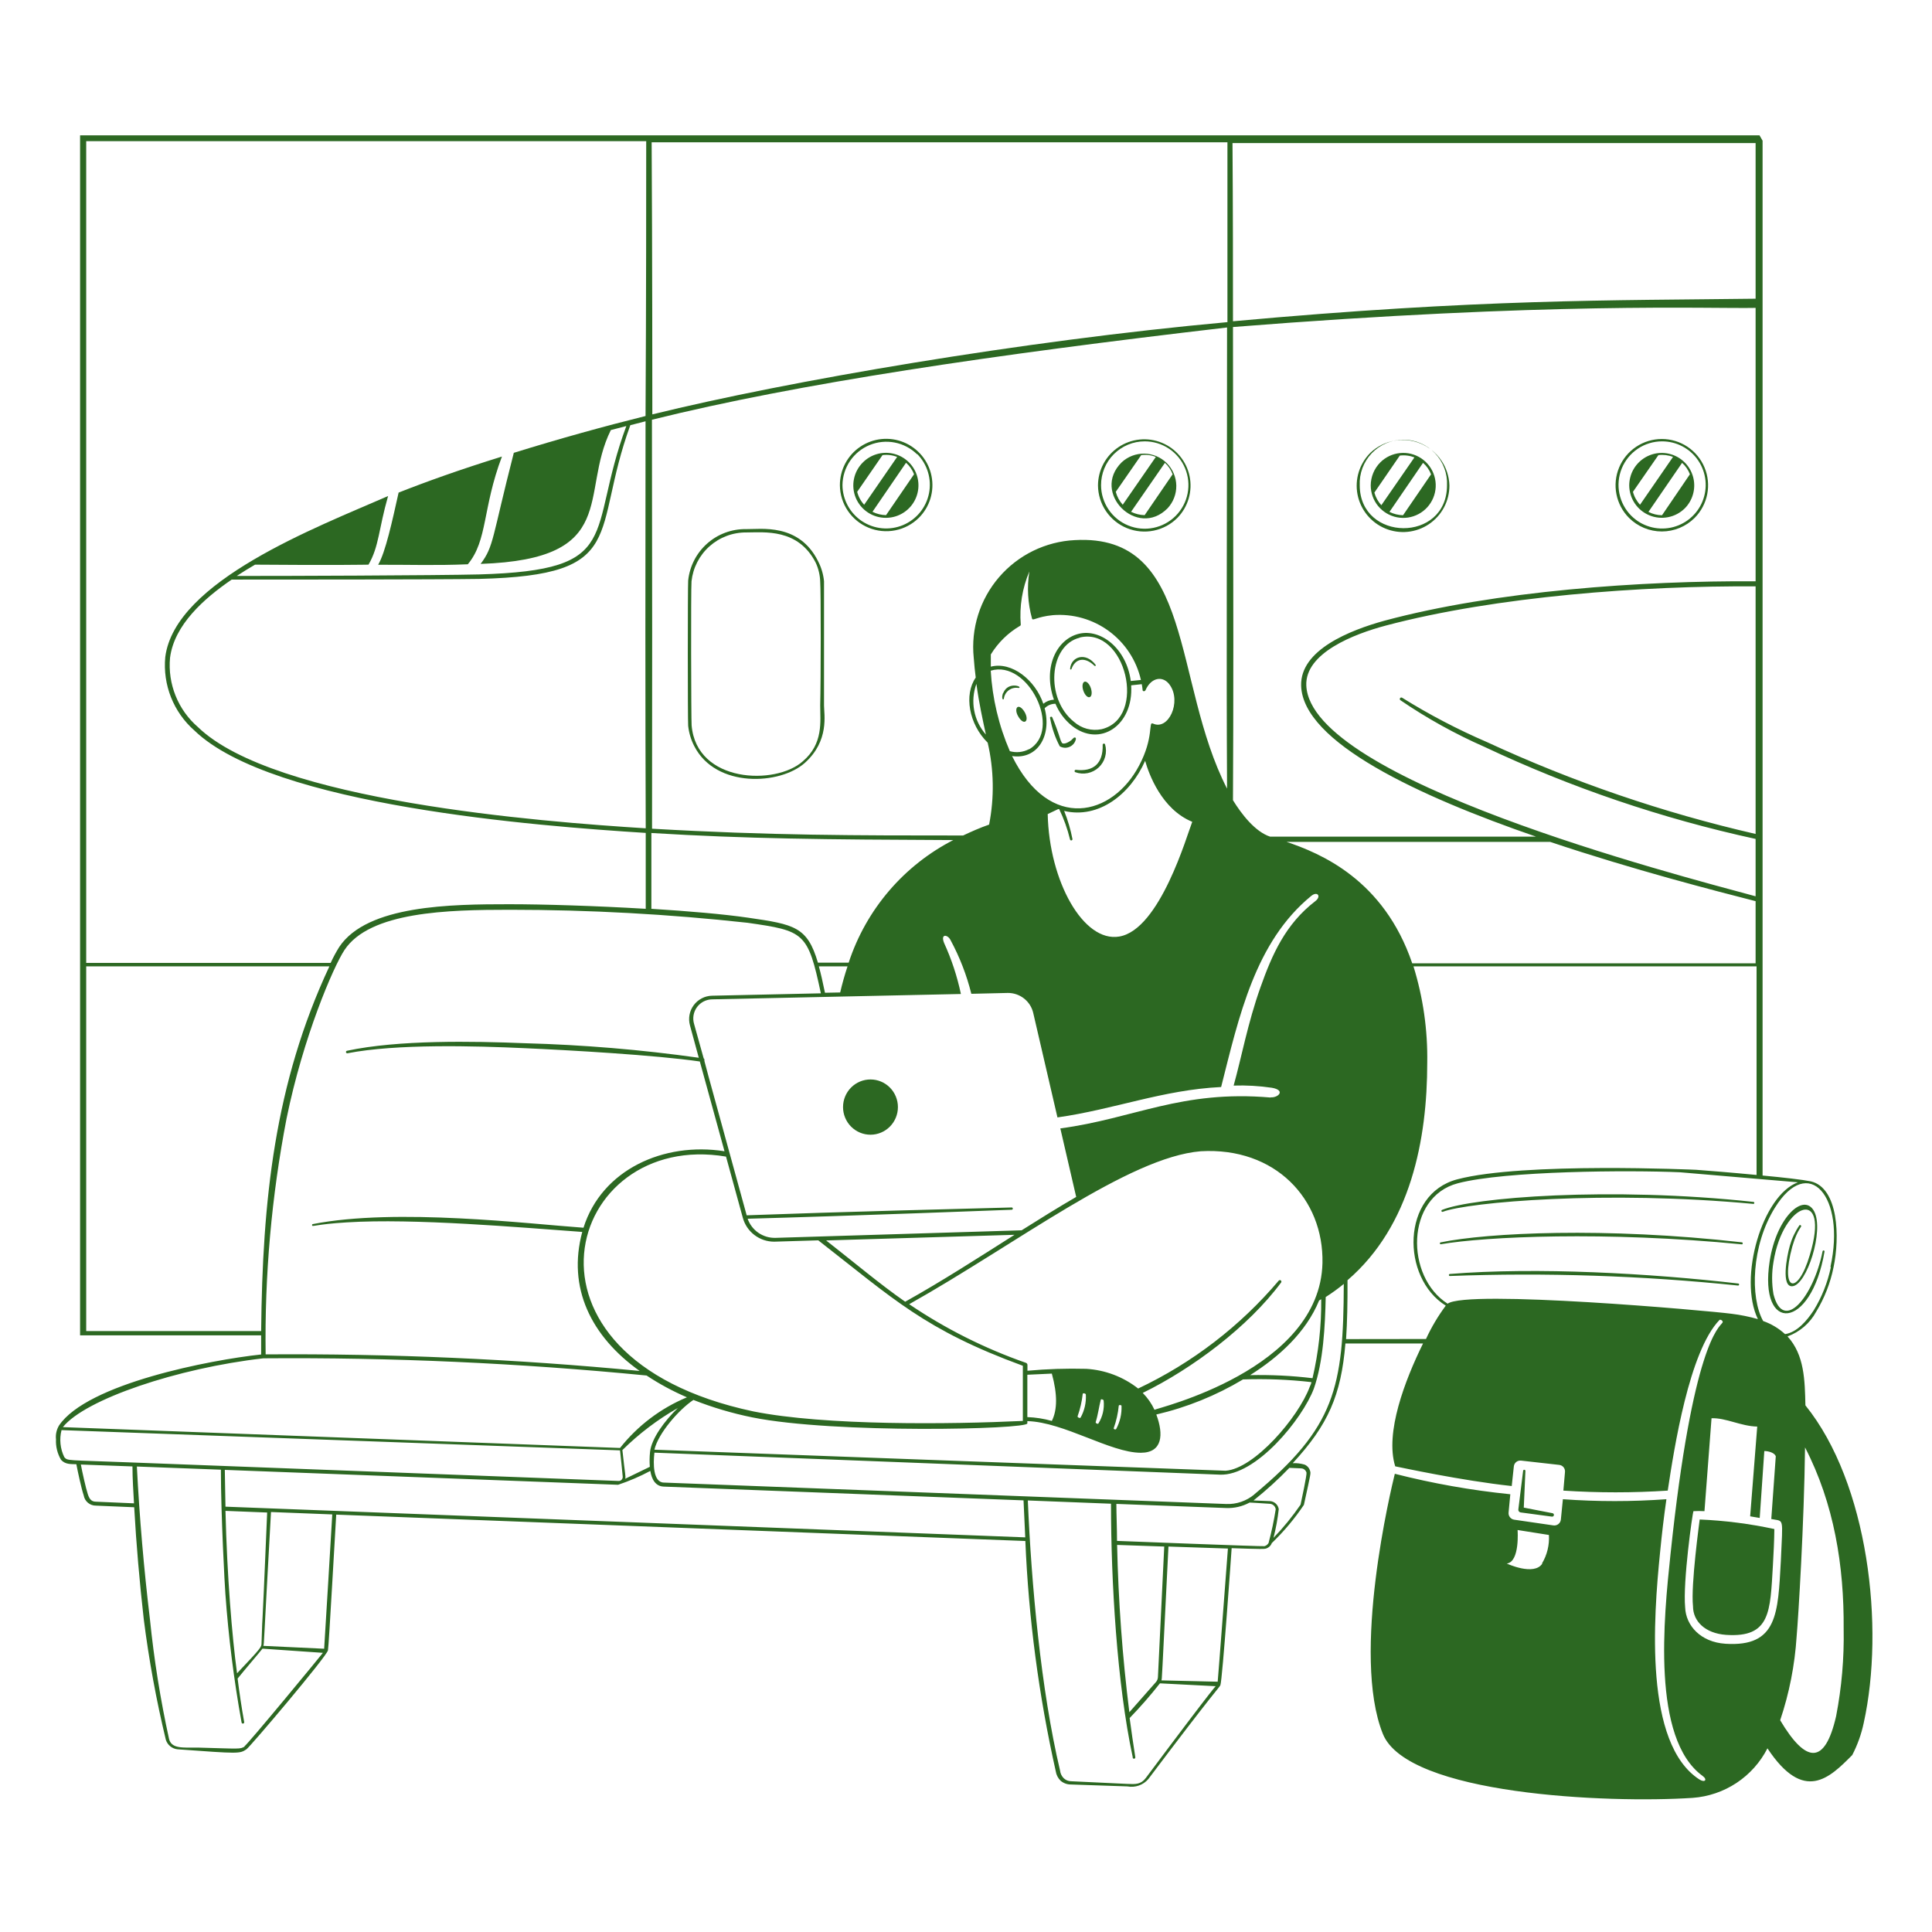 <svg width="113" height="113" viewBox="0 0 113 113" fill="none" xmlns="http://www.w3.org/2000/svg">
<path d="M62.811 43.147C62.762 43.189 62.715 43.233 62.672 43.281C62.487 43.432 62.213 43.555 62.112 43.454C62.063 43.372 62.026 43.284 62.001 43.191C61.869 42.77 61.716 42.356 61.542 41.95C61.532 41.935 61.516 41.924 61.497 41.92C61.479 41.916 61.46 41.92 61.444 41.931C61.429 41.941 61.418 41.957 61.414 41.975C61.41 41.994 61.414 42.013 61.425 42.029C61.527 42.595 61.715 43.142 61.984 43.65C62.072 43.701 62.171 43.73 62.272 43.735C62.374 43.74 62.475 43.72 62.567 43.678C62.66 43.636 62.741 43.572 62.804 43.493C62.867 43.413 62.909 43.319 62.929 43.219C62.929 43.147 62.884 43.108 62.811 43.147ZM64.494 43.555C64.528 44.673 63.935 45.148 62.923 45.026C62.906 45.026 62.89 45.031 62.877 45.042C62.864 45.053 62.855 45.067 62.852 45.084C62.849 45.1 62.851 45.117 62.859 45.132C62.867 45.147 62.88 45.159 62.895 45.165C63.127 45.249 63.377 45.267 63.619 45.218C63.86 45.168 64.083 45.053 64.263 44.885C64.443 44.716 64.573 44.501 64.638 44.264C64.704 44.026 64.703 43.775 64.634 43.538C64.628 43.523 64.618 43.511 64.604 43.502C64.59 43.494 64.574 43.49 64.558 43.492C64.542 43.494 64.527 43.502 64.515 43.513C64.504 43.524 64.496 43.539 64.494 43.555ZM63.438 39.87C63.315 39.904 63.275 40.133 63.359 40.385C63.443 40.636 63.6 40.81 63.728 40.776C63.857 40.742 63.885 40.513 63.807 40.262C63.728 40.01 63.561 39.837 63.438 39.87ZM64.013 38.942C64.053 38.976 64.114 38.942 64.081 38.886C63.521 38.131 62.649 38.377 62.588 39.121C62.588 39.166 62.655 39.182 62.672 39.121C62.901 38.495 63.465 38.405 64.013 38.942ZM59.535 41.346C59.412 41.397 59.406 41.632 59.535 41.866C59.663 42.101 59.831 42.258 59.954 42.207C60.077 42.157 60.077 41.928 59.954 41.693C59.831 41.458 59.652 41.302 59.535 41.346ZM58.663 40.91C58.663 40.91 58.696 40.91 58.713 40.877C58.724 40.776 58.755 40.68 58.805 40.592C58.855 40.505 58.922 40.429 59.003 40.369C59.084 40.309 59.177 40.266 59.275 40.244C59.373 40.222 59.475 40.22 59.574 40.239C59.876 40.183 58.976 39.825 58.685 40.519C58.629 40.575 58.579 40.86 58.663 40.91Z" fill="#2C6822"/>
<path d="M49.308 64.752C49.308 65.18 49.477 65.591 49.778 65.894C50.079 66.197 50.487 66.368 50.913 66.368C51.339 66.368 51.747 66.197 52.048 65.894C52.349 65.591 52.518 65.18 52.518 64.752C52.518 64.323 52.349 63.912 52.048 63.609C51.747 63.306 51.339 63.136 50.913 63.136C50.487 63.136 50.079 63.306 49.778 63.609C49.477 63.912 49.308 64.323 49.308 64.752Z" fill="#2C6822"/>
<path d="M84.394 70.874C85.876 70.315 93.899 69.605 102.566 70.416C102.578 70.412 102.589 70.404 102.597 70.393C102.605 70.383 102.609 70.37 102.609 70.357C102.609 70.344 102.605 70.331 102.597 70.32C102.589 70.31 102.578 70.302 102.566 70.298C94.179 69.387 86.082 70.041 84.338 70.768C84.331 70.772 84.325 70.777 84.32 70.783C84.315 70.789 84.311 70.796 84.308 70.803C84.306 70.811 84.305 70.819 84.306 70.827C84.307 70.834 84.309 70.842 84.313 70.849C84.316 70.856 84.321 70.862 84.328 70.867C84.334 70.872 84.341 70.876 84.348 70.878C84.356 70.881 84.364 70.882 84.371 70.881C84.379 70.88 84.387 70.878 84.394 70.874ZM101.889 72.781C101.902 72.777 101.913 72.769 101.92 72.758C101.928 72.748 101.932 72.735 101.932 72.722C101.932 72.709 101.928 72.696 101.92 72.686C101.913 72.675 101.902 72.667 101.889 72.663C93.877 71.752 86.977 72.104 84.271 72.663C84.256 72.663 84.242 72.669 84.231 72.68C84.221 72.69 84.215 72.704 84.215 72.719C84.215 72.734 84.221 72.748 84.231 72.759C84.242 72.769 84.256 72.775 84.271 72.775C86.837 72.328 93.91 71.998 101.889 72.781ZM101.682 75.073C96.566 74.475 89.873 74.1 84.785 74.514C84.773 74.518 84.762 74.526 84.754 74.536C84.746 74.547 84.742 74.56 84.742 74.573C84.742 74.586 84.746 74.599 84.754 74.609C84.762 74.62 84.773 74.628 84.785 74.632C90.418 74.422 96.059 74.609 101.665 75.191C101.679 75.189 101.691 75.183 101.701 75.174C101.71 75.164 101.717 75.152 101.719 75.138C101.72 75.125 101.718 75.111 101.711 75.1C101.705 75.088 101.695 75.079 101.682 75.073ZM106.714 73.2C106.714 73.122 106.614 73.105 106.597 73.2C106.066 75.856 104.305 77.975 103.729 75.7C103.622 75.074 103.622 74.435 103.729 73.81C104.288 70.259 107.083 69.376 105.848 73.418C105.154 75.778 104.092 75.593 104.83 72.909C105.154 71.791 105.445 71.752 105.322 71.668C105.317 71.662 105.311 71.658 105.305 71.654C105.298 71.651 105.291 71.649 105.283 71.649C105.275 71.649 105.268 71.651 105.261 71.654C105.255 71.658 105.249 71.662 105.244 71.668C104.994 72.032 104.805 72.434 104.685 72.859C104.495 73.525 104.176 75.28 104.83 75.23C105.663 75.185 106.709 71.97 106.105 70.846C105.501 69.722 103.902 71.187 103.505 73.765C102.851 78.02 105.932 77.813 106.714 73.2ZM99.021 93.944C99.021 94.827 99.731 95.532 100.95 95.621C103.572 95.8 103.533 94.251 103.695 91.556C103.734 90.902 103.773 90.086 103.779 89.432C102.342 89.122 100.881 88.934 99.412 88.873C99.401 88.996 98.886 92.708 99.021 93.944Z" fill="#2C6822"/>
<path d="M105.596 82.197C105.562 80.732 105.54 79.244 104.55 78.165C105.268 77.904 105.865 77.389 106.228 76.717C106.713 75.919 107.055 75.043 107.24 74.128C107.614 72.373 107.536 69.482 105.915 69.096C105.423 68.996 104.299 68.867 103.091 68.755V8.229L102.912 7.916H4.684V78.104H15.274V79.222C12.322 79.535 5.086 80.927 3.448 83.382C3.305 83.625 3.244 83.907 3.275 84.187C3.254 84.606 3.357 85.022 3.571 85.384C3.823 85.658 4.13 85.63 4.466 85.641C4.544 86.049 4.751 87.028 4.896 87.464C4.924 87.632 5.012 87.786 5.143 87.895C5.275 88.005 5.441 88.064 5.612 88.062L7.849 88.157C7.972 90.349 8.162 92.529 8.408 94.704C8.708 97.077 9.139 99.43 9.699 101.755C9.746 101.906 9.836 102.039 9.959 102.139C10.081 102.238 10.23 102.299 10.387 102.314C13.993 102.577 14.016 102.577 14.413 102.314C14.603 102.202 19.087 96.913 19.182 96.527C19.233 96.332 19.618 89.258 19.663 88.621V88.588L59.971 90.131C60.161 94.663 60.756 99.169 61.749 103.595C61.78 103.807 61.88 104.004 62.034 104.154C62.201 104.296 62.413 104.373 62.632 104.372L65.942 104.484C66.165 104.526 66.395 104.509 66.609 104.434C66.823 104.36 67.013 104.23 67.161 104.059C71.075 98.859 71.31 98.713 71.377 98.568C71.495 98.305 72.031 90.673 72.037 90.55C72.171 90.55 73.865 90.623 73.999 90.584C74.087 90.566 74.168 90.527 74.235 90.469C74.303 90.411 74.355 90.337 74.385 90.254C75.09 89.577 75.719 88.828 76.264 88.017C76.683 86.088 76.672 86.194 76.622 86.021C76.599 85.942 76.558 85.868 76.503 85.806C76.448 85.744 76.379 85.695 76.303 85.663C76.079 85.596 75.844 85.568 75.61 85.579C77.679 83.343 78.439 81.609 78.691 78.579H83.231C82.174 80.726 80.994 83.801 81.604 85.764C81.867 85.814 85.456 86.597 88.419 86.916L88.543 85.764C88.554 85.664 88.604 85.572 88.683 85.509C88.761 85.447 88.862 85.417 88.962 85.428L91.198 85.68C91.297 85.691 91.388 85.741 91.451 85.818C91.513 85.896 91.543 85.995 91.534 86.094L91.439 87.184C93.472 87.317 95.511 87.317 97.544 87.184C97.919 84.701 98.797 79.043 100.569 77.204C100.62 77.148 100.815 77.26 100.743 77.366C100.558 77.623 98.998 78.618 97.707 90.891C97.31 94.637 96.588 101.688 99.58 103.869C99.893 104.098 99.708 104.282 99.39 104.075C96.158 101.984 96.706 94.648 97.097 90.779C97.204 89.689 97.31 88.778 97.466 87.687C95.45 87.833 93.427 87.833 91.411 87.687L91.293 88.873C91.289 88.924 91.273 88.975 91.249 89.021C91.224 89.066 91.19 89.107 91.149 89.139C91.109 89.171 91.062 89.195 91.011 89.209C90.961 89.223 90.909 89.226 90.857 89.219L88.559 88.884C88.462 88.869 88.374 88.817 88.314 88.739C88.253 88.661 88.225 88.563 88.235 88.465L88.336 87.397C86.058 87.166 83.8 86.766 81.581 86.2C81.374 87.039 79.02 96.779 80.882 101.414C82.314 104.97 94.011 105.484 98.998 105.155C99.915 105.089 100.8 104.788 101.567 104.281C102.334 103.773 102.957 103.077 103.376 102.258C105.512 105.484 107.011 103.986 108.336 102.65C108.643 102.057 108.869 101.425 109.007 100.771C110.242 95.18 109.281 86.759 105.596 82.197ZM90.209 91.45C89.728 92.194 88.129 91.45 88.129 91.45C88.906 91.35 88.761 89.488 88.761 89.488L90.594 89.778C90.63 90.364 90.488 90.947 90.186 91.45H90.209ZM107.083 74.117C106.896 75.009 106.558 75.862 106.082 76.639C105.685 77.243 105.11 77.925 104.405 78.031C104.035 77.692 103.599 77.431 103.125 77.265C102.353 75.89 102.437 72.848 103.807 70.645C105.775 67.458 107.967 69.985 107.061 74.095L107.083 74.117ZM75.213 49.241H90.667C95.537 50.874 100.323 52.104 102.683 52.708V56.342H82.599C80.933 51.456 77.265 49.912 75.185 49.219L75.213 49.241ZM38.008 85.792L36.566 86.491C36.61 86.34 36.566 86.334 36.403 84.813C37.372 83.855 38.462 83.027 39.646 82.353C38.875 83.097 38.098 84.142 38.019 84.931C37.989 85.217 37.985 85.505 38.008 85.792ZM40.552 81.878C41.67 82.32 42.824 82.663 44.002 82.901C48.794 83.868 60.088 83.606 60.088 83.253V83.119C62.224 83.175 64.947 84.97 66.725 84.97C67.989 84.97 68.073 83.913 67.631 82.733C69.418 82.316 71.128 81.624 72.702 80.681C74.037 80.634 75.373 80.686 76.7 80.838C76.7 80.927 76.639 81.022 76.605 81.112C75.94 82.912 73.356 85.904 71.685 86.021C71.528 86.021 38.293 84.791 38.276 84.791C38.5 83.829 39.708 82.448 40.552 81.883V81.878ZM20.144 55.571C21.626 53.317 26.199 53.211 29.822 53.211C34.466 53.212 39.106 53.465 43.722 53.972C47.044 54.447 47.251 54.531 48.011 58.098L41.642 58.238C41.434 58.243 41.229 58.295 41.044 58.392C40.859 58.488 40.698 58.625 40.574 58.793C40.45 58.961 40.366 59.154 40.328 59.359C40.291 59.565 40.3 59.776 40.356 59.977L40.871 61.867C37.501 61.393 34.108 61.109 30.706 61.017C27.642 60.894 23.297 60.815 20.295 61.458C20.276 61.462 20.259 61.473 20.247 61.49C20.236 61.506 20.232 61.526 20.236 61.545C20.24 61.564 20.251 61.581 20.267 61.592C20.284 61.603 20.303 61.608 20.323 61.604C23.202 61.045 27.77 61.173 30.695 61.307C33.25 61.419 38.36 61.71 40.932 62.085L42.375 67.335C38.819 66.776 35.201 68.408 34.128 71.808C30.997 71.59 23.18 70.634 18.293 71.596C18.287 71.597 18.28 71.599 18.274 71.603C18.269 71.607 18.264 71.612 18.26 71.618C18.257 71.624 18.254 71.63 18.253 71.637C18.252 71.644 18.252 71.65 18.254 71.657C18.254 71.786 18.411 71.607 20.284 71.495C24.242 71.249 30.348 71.786 34.055 72.054C33.177 75.314 34.558 78.148 37.41 80.184C30.14 79.486 22.84 79.163 15.537 79.216C15.473 74.587 15.883 69.963 16.761 65.417C17.734 60.653 19.49 56.566 20.144 55.571ZM38.131 24.55C46.697 22.42 58.081 20.748 71.769 19.154C71.769 30.527 71.724 38.361 71.769 46.127C68.559 39.876 69.873 31.198 62.867 31.59C62.02 31.631 61.19 31.846 60.427 32.218C59.665 32.591 58.987 33.115 58.433 33.759C57.88 34.402 57.463 35.151 57.209 35.96C56.954 36.77 56.866 37.623 56.952 38.467C56.985 38.881 57.019 39.267 57.069 39.63C56.376 40.625 56.661 42.347 57.768 43.438C58.134 45.011 58.162 46.644 57.852 48.229C57.293 48.425 56.817 48.638 56.331 48.867C50.097 48.867 45.014 48.867 38.137 48.47C38.148 41.704 38.148 32.462 38.131 24.55ZM37.768 48.447C31.617 48.062 16.04 46.854 11.572 42.521C10.999 42.024 10.552 41.397 10.27 40.693C9.987 39.989 9.875 39.228 9.945 38.472C10.191 36.544 11.941 35 13.552 33.899C15.956 33.899 25.601 33.899 28.028 33.86C36.856 33.642 34.547 31.215 36.867 24.869L37.757 24.64C37.745 32.568 37.74 41.592 37.768 48.447ZM76.404 40.1C76.32 38.193 79.199 37.08 81.056 36.588C87.508 34.877 96.091 34.251 102.683 34.296V48.777C97.273 47.536 92.008 45.735 86.971 43.404C85.252 42.663 83.59 41.794 82.001 40.804C81.981 40.795 81.96 40.793 81.939 40.798C81.918 40.803 81.9 40.816 81.888 40.834C81.876 40.851 81.87 40.873 81.873 40.894C81.875 40.915 81.885 40.935 81.9 40.949C83.458 42.013 85.111 42.93 86.837 43.689C91.899 46.075 97.215 47.879 102.683 49.068V52.423C97.891 51.126 76.655 45.618 76.404 40.1ZM102.683 33.999C96.052 33.955 87.452 34.559 80.977 36.303C78.948 36.862 76.04 38.014 76.102 40.105C76.197 43.415 82.968 46.563 89.84 48.934H74.285C73.401 48.643 72.607 47.603 72.115 46.804C72.143 40.692 72.143 37.818 72.115 19.127C90.695 17.65 99.96 18.064 102.683 18.008V33.999ZM74.318 64.193C69.09 63.74 66.339 65.423 62.017 65.999L62.945 70.007C61.894 70.617 60.798 71.299 59.753 71.959L45.349 72.401C44.996 72.409 44.649 72.305 44.357 72.105C44.066 71.904 43.846 71.616 43.728 71.282C49.694 71.12 58.31 70.79 59.171 70.757C59.189 70.757 59.206 70.75 59.219 70.737C59.231 70.725 59.238 70.707 59.238 70.69C59.238 70.672 59.231 70.655 59.219 70.642C59.206 70.63 59.189 70.623 59.171 70.623C55.816 70.712 49.493 70.869 43.672 71.081C41.061 61.576 41.184 62.057 41.201 62.001C41.202 61.982 41.199 61.962 41.191 61.945C41.183 61.927 41.171 61.912 41.156 61.9L40.597 59.893C40.546 59.726 40.535 59.55 40.565 59.378C40.595 59.206 40.665 59.043 40.768 58.903C40.872 58.763 41.007 58.649 41.163 58.57C41.319 58.492 41.49 58.451 41.665 58.45L56.202 58.137C55.985 57.109 55.655 56.107 55.218 55.151C54.995 54.592 55.436 54.654 55.598 54.989C56.132 55.98 56.54 57.034 56.812 58.126L58.948 58.076C59.289 58.074 59.621 58.187 59.89 58.397C60.159 58.607 60.349 58.901 60.429 59.233L61.849 65.356C65.154 64.891 68 63.745 71.422 63.578C72.467 59.457 73.412 55.079 76.7 52.395C77.058 52.11 77.298 52.428 76.929 52.708C75.174 54.056 74.397 55.85 73.725 57.74C72.976 59.843 72.607 61.878 72.154 63.494C72.902 63.47 73.651 63.513 74.391 63.622C75.218 63.768 74.76 64.215 74.318 64.181V64.193ZM59.339 72.222C57.22 73.564 55.118 74.922 52.943 76.136C51.427 75.079 50.147 73.983 48.319 72.552L59.339 72.222ZM48.251 58.065C48.128 57.461 48.011 56.946 47.894 56.521H49.571C49.409 57.008 49.264 57.517 49.141 58.048L48.251 58.065ZM60.206 33.423C60.059 34.343 60.112 35.283 60.362 36.18C60.407 36.337 60.619 36.074 61.587 35.979C62.756 35.888 63.92 36.221 64.864 36.917C65.809 37.613 66.471 38.626 66.731 39.77L66.138 39.831C65.892 37.947 64.399 36.756 63.102 37.069C61.805 37.382 60.977 39.032 61.643 40.922C61.416 40.934 61.198 41.018 61.022 41.162C60.563 39.792 59.188 38.674 57.952 38.992V38.277C58.377 37.584 58.967 37.008 59.669 36.599C59.681 36.593 59.691 36.584 59.697 36.572C59.703 36.559 59.705 36.546 59.703 36.532C59.618 35.471 59.791 34.404 60.206 33.423ZM62.727 49.079C62.618 48.515 62.455 47.963 62.241 47.43C64.259 47.911 66.121 46.451 66.977 44.5C67.195 45.266 67.939 47.329 69.733 48.067C69.431 48.816 67.849 54.38 65.462 54.777C63.37 55.135 61.363 51.551 61.279 47.614L61.889 47.324H61.95C62.223 47.888 62.435 48.48 62.582 49.09C62.584 49.11 62.594 49.127 62.609 49.139C62.624 49.151 62.644 49.157 62.663 49.155C62.682 49.153 62.7 49.143 62.712 49.127C62.724 49.112 62.73 49.093 62.727 49.074V49.079ZM67.424 42.319C67.161 42.191 67.497 43.136 66.624 44.779C65.081 47.715 61.408 48.693 59.194 44.22C60.675 44.444 61.525 43.041 61.1 41.425C61.182 41.341 61.281 41.274 61.389 41.229C61.498 41.184 61.614 41.161 61.732 41.162C61.937 41.656 62.259 42.091 62.672 42.431C64.315 43.762 66.311 42.431 66.16 40.083L66.781 40.016C66.803 40.135 66.82 40.252 66.831 40.368C66.831 40.446 66.966 40.452 66.999 40.368C67.335 39.608 68.028 39.501 68.419 40.06C69.124 41.05 68.335 42.761 67.424 42.314V42.319ZM63.152 37.287C65.842 36.639 67.128 42.001 64.433 42.649C64.148 42.708 63.854 42.7 63.574 42.626C63.293 42.551 63.034 42.411 62.817 42.219C61.117 40.86 61.352 37.734 63.152 37.298V37.287ZM60.183 43.818C59.84 43.999 59.439 44.041 59.065 43.935C58.419 42.444 58.041 40.85 57.947 39.227C60.133 38.556 62.168 42.711 60.183 43.829V43.818ZM57.667 42.968C57.316 42.569 57.078 42.083 56.98 41.56C56.882 41.038 56.926 40.498 57.108 39.999C57.265 41.151 57.477 42.096 57.667 42.979V42.968ZM55.788 49.118C52.87 50.607 50.659 53.19 49.638 56.303H47.838C47.223 54.206 46.468 54.067 43.756 53.675C42.297 53.463 40.245 53.289 38.098 53.155V48.721C43.689 49.062 48.168 49.102 55.788 49.135V49.118ZM42.464 67.648L43.443 71.215C43.551 71.62 43.791 71.978 44.123 72.232C44.456 72.487 44.863 72.625 45.282 72.624L47.86 72.546C52.255 75.968 54.083 77.779 59.825 79.882V83.108C55.582 83.309 48.251 83.393 44.052 82.549C29.118 79.379 33.144 66.071 42.464 67.648ZM60.088 82.884V80.407L61.52 80.34C61.855 81.559 61.844 82.465 61.52 83.108C61.053 82.977 60.573 82.902 60.088 82.884ZM63.029 82.828C63.178 82.409 63.278 81.974 63.326 81.531C63.326 81.464 63.51 81.492 63.51 81.57C63.536 82.038 63.43 82.503 63.203 82.912C63.163 82.974 63.007 82.89 63.029 82.845V82.828ZM64.086 83.175C64.226 82.728 64.276 82.286 64.382 81.878C64.382 81.811 64.544 81.85 64.55 81.917C64.601 82.386 64.493 82.859 64.243 83.259C64.22 83.309 64.064 83.242 64.086 83.175ZM65.143 83.522C65.293 83.103 65.391 82.667 65.434 82.225C65.434 82.152 65.601 82.174 65.596 82.225C65.615 82.693 65.509 83.158 65.288 83.572C65.249 83.65 65.109 83.583 65.143 83.522ZM73.116 80.43C74.793 79.373 76.387 77.936 77.153 76.063L77.276 75.99C77.292 77.545 77.121 79.095 76.767 80.609C75.556 80.463 74.336 80.404 73.116 80.43ZM67.525 82.459C67.355 82.092 67.122 81.757 66.837 81.47C69.75 80.044 73.021 77.595 74.939 75.001C74.948 74.982 74.95 74.961 74.945 74.941C74.941 74.92 74.929 74.903 74.913 74.89C74.896 74.877 74.876 74.871 74.855 74.872C74.834 74.873 74.814 74.881 74.799 74.894C72.538 77.564 69.732 79.719 66.569 81.213C65.697 80.528 64.638 80.127 63.532 80.061C62.385 80.031 61.237 80.068 60.094 80.173V79.826C60.092 79.802 60.084 79.779 60.07 79.759C60.056 79.74 60.037 79.724 60.016 79.714C57.597 78.871 55.298 77.717 53.177 76.281C59.434 72.764 66.004 67.681 70.231 67.335C74.587 67.083 77.427 70.13 77.349 73.871C77.203 80.145 67.614 82.37 67.519 82.459H67.525ZM102.683 8.369V17.471C94.296 17.578 86.574 17.471 72.115 18.791C72.115 15.677 72.115 12.305 72.087 8.369H102.683ZM71.791 8.324V18.841C59.797 19.932 46.104 22.28 38.154 24.237C38.154 15.71 38.12 8.799 38.114 8.324H71.791ZM5.042 8.257H37.796C37.796 11.176 37.796 17.326 37.757 24.332C35.33 24.936 32.78 25.64 30.052 26.485C28.76 31.517 28.894 31.936 28.111 32.982C36.303 32.702 33.876 28.889 35.727 25.154L36.633 24.919C34.273 31.276 36.577 33.351 28.022 33.597C25.601 33.658 16.146 33.692 13.848 33.686C14.195 33.457 14.553 33.239 14.916 33.026C19.59 33.066 21.53 33.026 21.553 33.026C22.174 31.959 22.14 30.963 22.699 29.012C18.511 30.846 10.23 33.983 9.666 38.433C9.591 39.233 9.706 40.039 10.002 40.785C10.299 41.532 10.768 42.197 11.371 42.727C15.934 47.133 31.466 48.319 37.768 48.716V53.155C34.855 52.982 31.791 52.887 29.794 52.887C26.401 52.887 21.475 52.932 19.842 55.386C19.654 55.686 19.486 55.998 19.339 56.32H5.042V8.257ZM5.042 77.852V56.521H19.266C16.051 63.387 15.352 70.237 15.274 77.852H5.042ZM15.425 79.446C22.902 79.387 30.377 79.723 37.818 80.452C38.565 80.947 39.355 81.373 40.178 81.727C38.643 82.367 37.296 83.387 36.264 84.69L3.677 83.471C4.98 81.839 10.393 80.016 15.402 79.446H15.425ZM5.64 87.833C5.4 87.833 5.254 87.754 5.137 87.397C5.019 87.039 4.807 86.077 4.729 85.658L7.748 85.769C7.748 86.491 7.798 87.206 7.837 87.928L5.64 87.833ZM7.474 85.529C3.868 85.389 3.963 85.451 3.761 85.227C3.521 84.736 3.464 84.175 3.599 83.645L36.264 84.83C36.325 85.339 36.37 85.848 36.42 86.351C36.425 86.386 36.423 86.422 36.412 86.455C36.401 86.489 36.383 86.52 36.359 86.546C36.335 86.572 36.305 86.592 36.272 86.604C36.239 86.617 36.204 86.622 36.169 86.619L7.474 85.529ZM14.318 102.146C14.038 102.32 14.055 102.281 11.567 102.214C10.672 102.214 10.04 102.286 9.889 101.716C9.383 99.408 9.01 97.072 8.771 94.721C8.415 91.749 8.159 88.765 8.005 85.775L12.92 85.96C12.92 88.627 13.149 92.831 13.183 93.228C13.364 95.746 13.679 98.253 14.128 100.737C14.128 100.749 14.132 100.76 14.137 100.77C14.142 100.78 14.15 100.788 14.159 100.795C14.168 100.802 14.178 100.807 14.189 100.809C14.2 100.811 14.212 100.811 14.223 100.809C14.234 100.807 14.244 100.802 14.253 100.795C14.262 100.788 14.27 100.779 14.275 100.769C14.28 100.759 14.283 100.748 14.284 100.737C14.284 100.726 14.283 100.714 14.279 100.704C14.13 99.865 14.003 99.022 13.898 98.177C14.245 97.74 15.307 96.499 15.352 96.427L18.886 96.672C18.824 96.768 14.497 102.018 14.295 102.141L14.318 102.146ZM13.199 88.369L15.626 88.465C15.252 97.466 15.391 93.307 15.296 96.102C15.296 96.332 15.296 96.359 13.865 97.869C13.574 95.744 13.278 92.166 13.188 88.364L13.199 88.369ZM18.959 96.432L15.402 96.264C15.453 96.108 15.402 96.438 15.85 88.436L19.434 88.576C19.434 88.576 18.975 96.292 18.959 96.432ZM13.188 88.123C13.188 87.989 13.155 86.552 13.149 85.971L36.152 86.843C36.801 86.626 37.432 86.354 38.036 86.032C38.12 86.53 38.338 86.933 38.825 86.949L59.865 87.754C59.894 88.474 59.928 89.195 59.965 89.918L13.188 88.123ZM67.016 103.992C66.731 104.372 66.418 104.361 65.937 104.338L62.638 104.182C62.479 104.178 62.327 104.114 62.213 104.003C62.093 103.882 62.019 103.724 62.001 103.555C60.882 98.825 60.323 92.658 60.116 87.76L64.981 87.95C64.981 92.479 65.327 98.467 66.25 102.767C66.247 102.779 66.246 102.791 66.249 102.803C66.251 102.815 66.256 102.826 66.263 102.835C66.27 102.845 66.28 102.853 66.291 102.858C66.301 102.863 66.313 102.866 66.325 102.866C66.337 102.866 66.349 102.863 66.36 102.858C66.371 102.853 66.38 102.845 66.388 102.835C66.395 102.826 66.4 102.815 66.402 102.803C66.404 102.791 66.404 102.779 66.401 102.767C66.283 102.007 66.172 101.246 66.071 100.486C66.696 99.84 67.288 99.163 67.843 98.456L71.109 98.624C71.081 98.669 71.411 98.115 67.016 103.992ZM65.338 90.36L68.095 90.455L67.726 98.093C67.721 98.203 67.677 98.308 67.603 98.389L66.054 100.145C65.647 96.898 65.409 93.632 65.338 90.36ZM71.226 98.361L67.927 98.283C67.972 98.149 67.927 98.674 68.341 90.455L71.819 90.572C71.819 90.572 71.237 98.283 71.221 98.361H71.226ZM74.206 90.231C74.181 90.28 74.146 90.323 74.104 90.357C74.062 90.392 74.013 90.418 73.96 90.433C73.871 90.461 65.344 90.125 65.333 90.125C65.333 89.404 65.299 88.683 65.294 87.961L71.718 88.202C72.187 88.22 72.652 88.114 73.066 87.894C73.189 87.894 72.613 87.844 74.285 87.956C74.368 87.964 74.445 88 74.505 88.058C74.565 88.115 74.604 88.192 74.615 88.274C74.512 88.934 74.374 89.587 74.201 90.231H74.206ZM76.225 85.909C76.27 85.93 76.311 85.96 76.343 85.998C76.376 86.035 76.4 86.08 76.415 86.127C76.448 86.239 76.124 87.743 76.068 88.006C75.595 88.695 75.066 89.344 74.486 89.946C74.626 89.395 74.729 88.834 74.793 88.269C74.775 88.147 74.716 88.035 74.627 87.951C74.538 87.866 74.424 87.812 74.301 87.799L73.317 87.76C74.057 87.171 74.758 86.534 75.414 85.853C76.18 85.887 76.141 85.876 76.219 85.909H76.225ZM73.362 87.408C72.905 87.791 72.32 87.991 71.724 87.967L38.836 86.714C38.193 86.714 38.198 85.596 38.276 84.964L71.344 86.25C73.451 86.345 76.174 83.002 76.846 81.218C77.405 79.619 77.5 77.567 77.539 75.862C77.906 75.628 78.259 75.372 78.596 75.096C78.579 81.168 78.087 83.483 73.356 87.408H73.362ZM78.73 78.322C78.797 77.327 78.819 76.203 78.814 74.878C82.526 71.685 83.477 66.614 83.477 62.163C83.509 60.252 83.237 58.347 82.672 56.521H102.739V68.722C101.291 68.582 99.803 68.464 99.205 68.42C99.205 68.42 89.085 67.956 85.227 68.979C81.95 69.845 81.939 74.738 84.561 76.365C84.109 76.973 83.721 77.627 83.404 78.316L78.73 78.322ZM84.673 76.253C82.185 74.676 82.202 70.013 85.266 69.208C88.062 68.475 95.33 68.436 98.266 68.565L105.16 69.152C103.086 69.896 101.649 74.743 102.817 77.153C102.31 77.008 101.792 76.903 101.268 76.84C99.949 76.661 85.769 75.409 84.668 76.253H84.673ZM100.916 96.141C99.468 96.046 98.601 95.079 98.562 94.011C98.422 92.529 98.993 88.476 99.049 88.386C99.263 88.374 99.477 88.374 99.692 88.386L100.105 82.951C100.938 82.918 101.833 83.421 102.778 83.438L102.364 88.688L102.923 88.783L103.192 84.869C103.421 84.869 103.779 84.959 103.863 85.171L103.6 88.845C104.366 89.007 104.271 88.649 104.159 91.305C103.986 94.341 103.986 96.343 100.91 96.141H100.916ZM107.833 95.269C107.865 96.983 107.717 98.696 107.391 100.38C106.731 103.259 105.624 103.142 104.12 100.614C104.653 99.031 104.976 97.384 105.082 95.716C105.182 94.598 105.523 89.063 105.574 84.657C107.273 87.945 107.861 91.579 107.833 95.269Z" fill="#2C6822"/>
<path d="M89.085 86.027L88.805 88.291C88.802 88.33 88.813 88.369 88.837 88.4C88.861 88.431 88.895 88.452 88.934 88.459L90.768 88.705C90.781 88.707 90.795 88.707 90.808 88.704C90.821 88.701 90.833 88.695 90.844 88.687C90.855 88.68 90.864 88.67 90.871 88.658C90.878 88.647 90.883 88.634 90.885 88.621C90.888 88.608 90.887 88.594 90.884 88.581C90.881 88.568 90.876 88.556 90.868 88.545C90.86 88.534 90.85 88.525 90.839 88.518C90.827 88.511 90.815 88.506 90.802 88.504L89.124 88.179L89.219 86.038C89.221 86.02 89.215 86.002 89.203 85.989C89.192 85.975 89.175 85.967 89.158 85.965C89.14 85.964 89.122 85.969 89.109 85.981C89.095 85.992 89.086 86.009 89.085 86.027ZM53.742 30.287C54.058 29.972 54.291 29.583 54.42 29.157C54.549 28.73 54.571 28.278 54.483 27.84C54.396 27.403 54.202 26.994 53.918 26.65C53.634 26.306 53.27 26.038 52.857 25.868C52.445 25.699 51.997 25.634 51.553 25.68C51.11 25.726 50.684 25.88 50.315 26.13C49.945 26.379 49.643 26.716 49.435 27.111C49.228 27.506 49.121 27.945 49.124 28.391C49.13 28.924 49.293 29.442 49.592 29.882C49.891 30.323 50.313 30.665 50.806 30.867C51.298 31.069 51.839 31.122 52.361 31.019C52.883 30.916 53.364 30.661 53.742 30.287ZM53.642 26.552C53.937 26.849 54.155 27.215 54.276 27.616C54.397 28.017 54.418 28.442 54.336 28.854C54.254 29.265 54.072 29.649 53.806 29.974C53.54 30.298 53.199 30.552 52.812 30.713C52.425 30.874 52.004 30.937 51.586 30.897C51.169 30.857 50.768 30.715 50.418 30.484C50.069 30.252 49.782 29.938 49.582 29.569C49.383 29.2 49.277 28.788 49.275 28.369C49.281 27.866 49.436 27.376 49.718 26.96C50.001 26.544 50.4 26.22 50.865 26.029C51.331 25.838 51.842 25.788 52.335 25.884C52.829 25.981 53.283 26.221 53.642 26.574V26.552Z" fill="#2C6822"/>
<path d="M51.824 30.287C52.136 30.286 52.444 30.208 52.718 30.06C52.993 29.912 53.228 29.699 53.401 29.439C53.574 29.179 53.68 28.88 53.71 28.57C53.74 28.259 53.693 27.946 53.574 27.657C53.454 27.369 53.265 27.114 53.024 26.916C52.783 26.718 52.497 26.583 52.191 26.522C51.884 26.46 51.568 26.476 51.269 26.566C50.97 26.656 50.698 26.818 50.477 27.038C50.207 27.303 50.022 27.642 49.947 28.013C49.871 28.384 49.908 28.768 50.053 29.118C50.198 29.467 50.444 29.765 50.76 29.973C51.075 30.182 51.446 30.291 51.824 30.287ZM53.463 27.737L51.824 30.13C51.548 30.124 51.277 30.058 51.03 29.934L52.993 27.066C53.203 27.249 53.365 27.482 53.463 27.743V27.737ZM51.617 26.619C51.907 26.582 52.201 26.619 52.473 26.725L50.544 29.521C50.346 29.308 50.206 29.048 50.136 28.766L51.617 26.619ZM68.867 30.287C69.176 29.969 69.402 29.581 69.525 29.155C69.649 28.73 69.666 28.28 69.576 27.846C69.485 27.413 69.289 27.008 69.005 26.668C68.722 26.327 68.359 26.062 67.949 25.895C67.538 25.727 67.093 25.663 66.653 25.708C66.212 25.753 65.789 25.905 65.421 26.152C65.053 26.398 64.751 26.731 64.541 27.122C64.332 27.512 64.222 27.948 64.22 28.391C64.224 28.928 64.386 29.452 64.687 29.896C64.988 30.341 65.414 30.686 65.911 30.889C66.408 31.092 66.954 31.143 67.48 31.036C68.006 30.928 68.489 30.668 68.867 30.287ZM66.949 25.814C67.454 25.813 67.948 25.961 68.369 26.241C68.79 26.52 69.118 26.919 69.312 27.385C69.507 27.851 69.559 28.364 69.462 28.86C69.365 29.356 69.123 29.811 68.767 30.17C68.411 30.528 67.957 30.773 67.462 30.873C66.967 30.974 66.453 30.925 65.986 30.733C65.518 30.542 65.118 30.216 64.836 29.797C64.553 29.378 64.401 28.885 64.399 28.38C64.398 28.044 64.463 27.711 64.59 27.4C64.717 27.089 64.905 26.806 65.142 26.568C65.379 26.33 65.66 26.14 65.97 26.011C66.28 25.881 66.613 25.814 66.949 25.814Z" fill="#2C6822"/>
<path d="M68.291 29.728C68.626 29.367 68.808 28.891 68.8 28.399C68.791 27.908 68.592 27.438 68.245 27.09C67.897 26.742 67.428 26.542 66.936 26.532C66.444 26.523 65.968 26.704 65.607 27.038C63.801 28.816 66.518 31.528 68.291 29.728ZM68.587 27.737L66.949 30.13C66.673 30.124 66.402 30.057 66.155 29.934L68.134 27.072C68.339 27.254 68.495 27.485 68.587 27.743V27.737ZM66.748 26.619C67.037 26.579 67.332 26.616 67.603 26.725L65.668 29.521C65.473 29.306 65.333 29.047 65.26 28.766L66.748 26.619ZM80.161 26.474C79.842 26.787 79.606 27.175 79.473 27.603C79.34 28.03 79.315 28.484 79.4 28.923C79.485 29.363 79.678 29.774 79.961 30.121C80.244 30.468 80.608 30.739 81.021 30.911C81.435 31.083 81.884 31.15 82.329 31.106C82.775 31.062 83.203 30.908 83.574 30.659C83.946 30.409 84.25 30.072 84.459 29.676C84.668 29.28 84.777 28.839 84.774 28.391C84.759 27.864 84.591 27.352 84.292 26.918C83.993 26.483 83.574 26.145 83.087 25.942C82.6 25.739 82.065 25.682 81.546 25.776C81.027 25.87 80.546 26.113 80.161 26.474ZM79.529 28.391C79.513 28.046 79.567 27.701 79.688 27.377C79.809 27.054 79.995 26.758 80.233 26.508C80.472 26.258 80.759 26.059 81.076 25.923C81.394 25.787 81.736 25.717 82.082 25.717C82.427 25.717 82.769 25.787 83.087 25.923C83.405 26.059 83.692 26.258 83.93 26.508C84.169 26.758 84.355 27.054 84.475 27.377C84.596 27.701 84.65 28.046 84.634 28.391C84.623 31.757 79.541 31.696 79.529 28.391Z" fill="#2C6822"/>
<path d="M80.732 27.044C80.376 27.402 80.175 27.886 80.172 28.391C80.173 28.831 80.325 29.257 80.604 29.597C80.883 29.936 81.271 30.169 81.703 30.255C82.134 30.341 82.581 30.274 82.969 30.067C83.357 29.86 83.661 29.525 83.829 29.119C83.998 28.713 84.02 28.261 83.893 27.84C83.766 27.419 83.497 27.056 83.132 26.811C82.766 26.566 82.328 26.456 81.89 26.498C81.452 26.541 81.043 26.733 80.732 27.044ZM80.385 28.811L81.872 26.647C82.162 26.61 82.456 26.647 82.728 26.753L80.793 29.549C80.6 29.339 80.46 29.086 80.385 28.811ZM82.062 30.136C81.787 30.129 81.516 30.062 81.268 29.94L83.231 27.072C83.441 27.253 83.602 27.484 83.701 27.743L82.062 30.136ZM99.121 30.287C99.497 29.907 99.752 29.425 99.854 28.901C99.956 28.377 99.901 27.834 99.695 27.341C99.49 26.848 99.143 26.427 98.699 26.131C98.254 25.835 97.732 25.677 97.198 25.677C96.664 25.677 96.142 25.835 95.697 26.131C95.253 26.427 94.906 26.848 94.701 27.341C94.495 27.834 94.44 28.377 94.542 28.901C94.644 29.425 94.899 29.907 95.275 30.287C95.527 30.54 95.827 30.74 96.157 30.877C96.487 31.014 96.841 31.085 97.198 31.085C97.555 31.085 97.909 31.014 98.239 30.877C98.569 30.74 98.869 30.54 99.121 30.287ZM97.209 25.814C97.628 25.813 98.041 25.915 98.411 26.112C98.781 26.309 99.097 26.593 99.33 26.941C99.564 27.289 99.708 27.689 99.751 28.106C99.793 28.523 99.732 28.943 99.573 29.331C99.414 29.719 99.162 30.061 98.839 30.328C98.516 30.595 98.132 30.778 97.722 30.862C97.311 30.945 96.886 30.926 96.485 30.806C96.083 30.687 95.718 30.47 95.42 30.175C95.061 29.82 94.816 29.366 94.716 28.871C94.615 28.376 94.664 27.863 94.855 27.396C95.047 26.928 95.373 26.529 95.792 26.247C96.211 25.965 96.704 25.815 97.209 25.814Z" fill="#2C6822"/>
<path d="M98.546 29.728C98.764 29.506 98.926 29.233 99.014 28.934C99.103 28.636 99.118 28.319 99.055 28.014C98.993 27.708 98.857 27.423 98.659 27.182C98.46 26.942 98.205 26.754 97.917 26.635C97.629 26.516 97.316 26.47 97.005 26.5C96.695 26.531 96.397 26.638 96.138 26.811C95.878 26.984 95.665 27.218 95.518 27.492C95.37 27.767 95.293 28.074 95.291 28.386C95.293 28.762 95.406 29.13 95.615 29.442C95.825 29.755 96.123 29.998 96.471 30.141C96.819 30.285 97.202 30.322 97.571 30.248C97.94 30.175 98.279 29.994 98.546 29.728ZM98.842 27.737L97.209 30.136C96.933 30.133 96.661 30.066 96.415 29.94L98.383 27.072C98.587 27.256 98.745 27.486 98.842 27.743V27.737ZM96.997 26.619C97.286 26.583 97.58 26.619 97.852 26.725L95.923 29.521C95.724 29.308 95.582 29.048 95.509 28.766L96.997 26.619ZM40.25 42.448C40.293 42.861 40.413 43.263 40.603 43.633C41.866 46.116 45.635 45.914 47.077 44.617C48.52 43.32 48.196 41.777 48.196 41.263V33.994C48.155 33.582 48.035 33.181 47.843 32.814C46.725 30.578 44.489 30.963 43.639 30.947C42.8 30.934 41.987 31.235 41.36 31.792C40.733 32.349 40.337 33.12 40.25 33.955C40.222 34.374 40.222 42.146 40.25 42.448ZM40.446 33.999C40.531 33.211 40.905 32.481 41.498 31.953C42.09 31.425 42.857 31.136 43.65 31.142C44.701 31.142 46.675 30.891 47.709 32.909C47.872 33.26 47.962 33.641 47.972 34.027C48.017 34.508 48.011 39.865 47.972 41.257C47.972 42.185 48.173 43.493 46.954 44.528C45.372 45.942 40.737 45.808 40.452 42.425C40.424 42.14 40.407 34.391 40.446 33.999ZM27.362 33.004C28.531 31.595 28.207 29.75 29.358 26.703C26.904 27.463 24.886 28.19 23.314 28.811C22.94 30.488 22.548 32.294 22.118 33.032C23.991 33.026 25.484 33.082 27.362 33.004Z" fill="#2C6822"/>
</svg>
